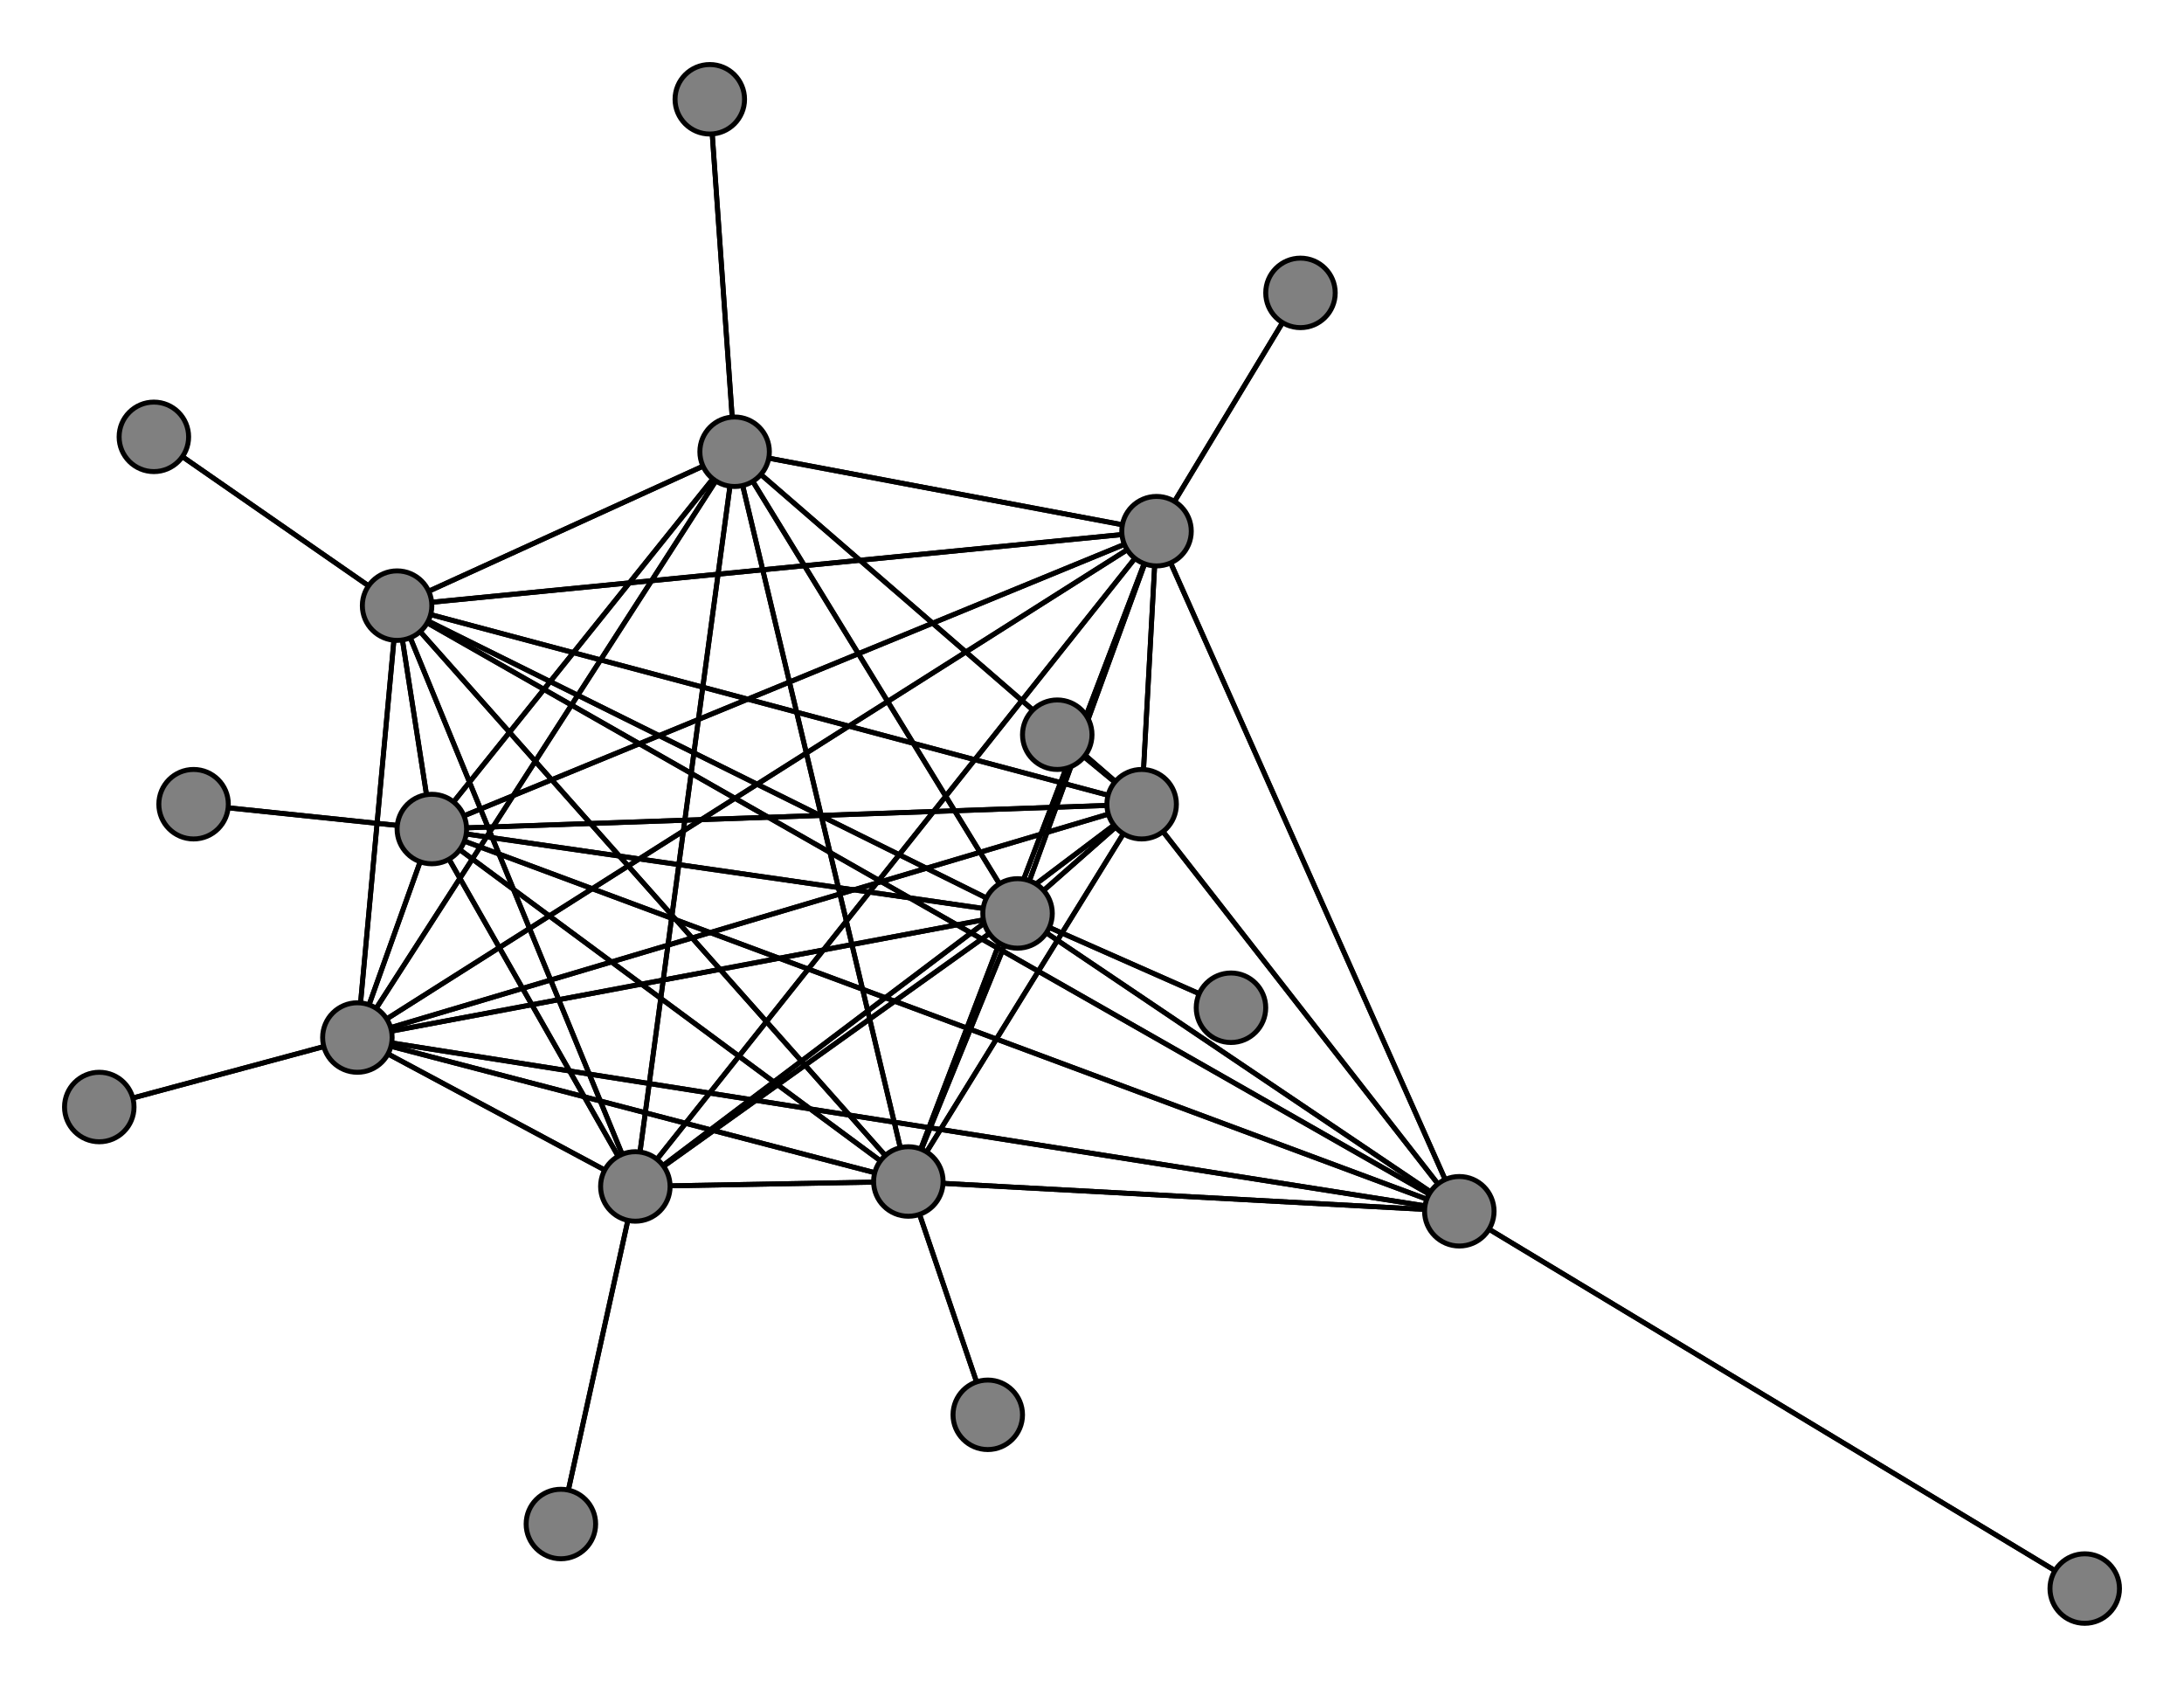 <svg width="440" height="340" xmlns="http://www.w3.org/2000/svg">
<path stroke-width="1" stroke="black" d="M 248 203 205 184"/>
<path stroke-width="1" stroke="black" d="M 80 122 294 244"/>
<path stroke-width="1" stroke="black" d="M 80 122 148 91"/>
<path stroke-width="1" stroke="black" d="M 80 122 128 239"/>
<path stroke-width="1" stroke="black" d="M 80 122 31 88"/>
<path stroke-width="1" stroke="black" d="M 80 122 183 238"/>
<path stroke-width="1" stroke="black" d="M 80 122 233 107"/>
<path stroke-width="1" stroke="black" d="M 80 122 72 209"/>
<path stroke-width="1" stroke="black" d="M 80 122 87 167"/>
<path stroke-width="1" stroke="black" d="M 80 122 230 162"/>
<path stroke-width="1" stroke="black" d="M 80 122 205 184"/>
<path stroke-width="1" stroke="black" d="M 113 307 128 239"/>
<path stroke-width="1" stroke="black" d="M 31 88 80 122"/>
<path stroke-width="1" stroke="black" d="M 183 238 148 91"/>
<path stroke-width="1" stroke="black" d="M 183 238 128 239"/>
<path stroke-width="1" stroke="black" d="M 183 238 80 122"/>
<path stroke-width="1" stroke="black" d="M 183 238 199 285"/>
<path stroke-width="1" stroke="black" d="M 183 238 233 107"/>
<path stroke-width="1" stroke="black" d="M 183 238 72 209"/>
<path stroke-width="1" stroke="black" d="M 183 238 87 167"/>
<path stroke-width="1" stroke="black" d="M 183 238 230 162"/>
<path stroke-width="1" stroke="black" d="M 183 238 205 184"/>
<path stroke-width="1" stroke="black" d="M 199 285 183 238"/>
<path stroke-width="1" stroke="black" d="M 183 238 294 244"/>
<path stroke-width="1" stroke="black" d="M 128 239 205 184"/>
<path stroke-width="1" stroke="black" d="M 128 239 230 162"/>
<path stroke-width="1" stroke="black" d="M 128 239 87 167"/>
<path stroke-width="1" stroke="black" d="M 294 244 183 238"/>
<path stroke-width="1" stroke="black" d="M 294 244 233 107"/>
<path stroke-width="1" stroke="black" d="M 294 244 72 209"/>
<path stroke-width="1" stroke="black" d="M 294 244 87 167"/>
<path stroke-width="1" stroke="black" d="M 294 244 230 162"/>
<path stroke-width="1" stroke="black" d="M 294 244 205 184"/>
<path stroke-width="1" stroke="black" d="M 420 320 294 244"/>
<path stroke-width="1" stroke="black" d="M 148 91 143 20"/>
<path stroke-width="1" stroke="black" d="M 148 91 128 239"/>
<path stroke-width="1" stroke="black" d="M 148 91 80 122"/>
<path stroke-width="1" stroke="black" d="M 148 91 183 238"/>
<path stroke-width="1" stroke="black" d="M 148 91 233 107"/>
<path stroke-width="1" stroke="black" d="M 148 91 72 209"/>
<path stroke-width="1" stroke="black" d="M 148 91 87 167"/>
<path stroke-width="1" stroke="black" d="M 148 91 230 162"/>
<path stroke-width="1" stroke="black" d="M 148 91 205 184"/>
<path stroke-width="1" stroke="black" d="M 143 20 148 91"/>
<path stroke-width="1" stroke="black" d="M 128 239 148 91"/>
<path stroke-width="1" stroke="black" d="M 128 239 113 307"/>
<path stroke-width="1" stroke="black" d="M 128 239 80 122"/>
<path stroke-width="1" stroke="black" d="M 128 239 183 238"/>
<path stroke-width="1" stroke="black" d="M 128 239 233 107"/>
<path stroke-width="1" stroke="black" d="M 128 239 72 209"/>
<path stroke-width="1" stroke="black" d="M 233 107 294 244"/>
<path stroke-width="1" stroke="black" d="M 233 107 148 91"/>
<path stroke-width="1" stroke="black" d="M 233 107 128 239"/>
<path stroke-width="1" stroke="black" d="M 233 107 80 122"/>
<path stroke-width="1" stroke="black" d="M 87 167 205 184"/>
<path stroke-width="1" stroke="black" d="M 39 162 87 167"/>
<path stroke-width="1" stroke="black" d="M 230 162 294 244"/>
<path stroke-width="1" stroke="black" d="M 230 162 148 91"/>
<path stroke-width="1" stroke="black" d="M 230 162 128 239"/>
<path stroke-width="1" stroke="black" d="M 230 162 80 122"/>
<path stroke-width="1" stroke="black" d="M 230 162 183 238"/>
<path stroke-width="1" stroke="black" d="M 230 162 233 107"/>
<path stroke-width="1" stroke="black" d="M 230 162 72 209"/>
<path stroke-width="1" stroke="black" d="M 230 162 87 167"/>
<path stroke-width="1" stroke="black" d="M 230 162 213 148"/>
<path stroke-width="1" stroke="black" d="M 230 162 205 184"/>
<path stroke-width="1" stroke="black" d="M 213 148 230 162"/>
<path stroke-width="1" stroke="black" d="M 205 184 294 244"/>
<path stroke-width="1" stroke="black" d="M 205 184 148 91"/>
<path stroke-width="1" stroke="black" d="M 205 184 128 239"/>
<path stroke-width="1" stroke="black" d="M 205 184 80 122"/>
<path stroke-width="1" stroke="black" d="M 205 184 183 238"/>
<path stroke-width="1" stroke="black" d="M 205 184 233 107"/>
<path stroke-width="1" stroke="black" d="M 205 184 72 209"/>
<path stroke-width="1" stroke="black" d="M 205 184 87 167"/>
<path stroke-width="1" stroke="black" d="M 205 184 230 162"/>
<path stroke-width="1" stroke="black" d="M 205 184 248 203"/>
<path stroke-width="1" stroke="black" d="M 87 167 230 162"/>
<path stroke-width="1" stroke="black" d="M 294 244 80 122"/>
<path stroke-width="1" stroke="black" d="M 87 167 39 162"/>
<path stroke-width="1" stroke="black" d="M 87 167 233 107"/>
<path stroke-width="1" stroke="black" d="M 233 107 183 238"/>
<path stroke-width="1" stroke="black" d="M 233 107 262 59"/>
<path stroke-width="1" stroke="black" d="M 233 107 72 209"/>
<path stroke-width="1" stroke="black" d="M 233 107 87 167"/>
<path stroke-width="1" stroke="black" d="M 233 107 230 162"/>
<path stroke-width="1" stroke="black" d="M 233 107 205 184"/>
<path stroke-width="1" stroke="black" d="M 262 59 233 107"/>
<path stroke-width="1" stroke="black" d="M 72 209 294 244"/>
<path stroke-width="1" stroke="black" d="M 72 209 148 91"/>
<path stroke-width="1" stroke="black" d="M 72 209 128 239"/>
<path stroke-width="1" stroke="black" d="M 72 209 80 122"/>
<path stroke-width="1" stroke="black" d="M 72 209 183 238"/>
<path stroke-width="1" stroke="black" d="M 72 209 233 107"/>
<path stroke-width="1" stroke="black" d="M 72 209 20 223"/>
<path stroke-width="1" stroke="black" d="M 72 209 87 167"/>
<path stroke-width="1" stroke="black" d="M 72 209 230 162"/>
<path stroke-width="1" stroke="black" d="M 72 209 205 184"/>
<path stroke-width="1" stroke="black" d="M 20 223 72 209"/>
<path stroke-width="1" stroke="black" d="M 87 167 294 244"/>
<path stroke-width="1" stroke="black" d="M 87 167 148 91"/>
<path stroke-width="1" stroke="black" d="M 87 167 128 239"/>
<path stroke-width="1" stroke="black" d="M 87 167 80 122"/>
<path stroke-width="1" stroke="black" d="M 87 167 183 238"/>
<path stroke-width="1" stroke="black" d="M 87 167 72 209"/>
<path stroke-width="1" stroke="black" d="M 294 244 420 320"/>
<circle cx="248" cy="203" r="7.0" style="fill:gray;stroke:black;stroke-width:1.0"/>
<circle cx="205" cy="184" r="7.0" style="fill:gray;stroke:black;stroke-width:1.0"/>
<circle cx="213" cy="148" r="7.0" style="fill:gray;stroke:black;stroke-width:1.0"/>
<circle cx="230" cy="162" r="7.0" style="fill:gray;stroke:black;stroke-width:1.0"/>
<circle cx="39" cy="162" r="7.0" style="fill:gray;stroke:black;stroke-width:1.0"/>
<circle cx="87" cy="167" r="7.0" style="fill:gray;stroke:black;stroke-width:1.0"/>
<circle cx="20" cy="223" r="7.0" style="fill:gray;stroke:black;stroke-width:1.0"/>
<circle cx="72" cy="209" r="7.0" style="fill:gray;stroke:black;stroke-width:1.0"/>
<circle cx="262" cy="59" r="7.0" style="fill:gray;stroke:black;stroke-width:1.0"/>
<circle cx="233" cy="107" r="7.0" style="fill:gray;stroke:black;stroke-width:1.0"/>
<circle cx="199" cy="285" r="7.0" style="fill:gray;stroke:black;stroke-width:1.0"/>
<circle cx="183" cy="238" r="7.0" style="fill:gray;stroke:black;stroke-width:1.0"/>
<circle cx="31" cy="88" r="7.0" style="fill:gray;stroke:black;stroke-width:1.0"/>
<circle cx="80" cy="122" r="7.0" style="fill:gray;stroke:black;stroke-width:1.0"/>
<circle cx="113" cy="307" r="7.0" style="fill:gray;stroke:black;stroke-width:1.0"/>
<circle cx="128" cy="239" r="7.0" style="fill:gray;stroke:black;stroke-width:1.0"/>
<circle cx="143" cy="20" r="7.0" style="fill:gray;stroke:black;stroke-width:1.0"/>
<circle cx="148" cy="91" r="7.0" style="fill:gray;stroke:black;stroke-width:1.0"/>
<circle cx="420" cy="320" r="7.0" style="fill:gray;stroke:black;stroke-width:1.0"/>
<circle cx="294" cy="244" r="7.0" style="fill:gray;stroke:black;stroke-width:1.0"/>
</svg>
